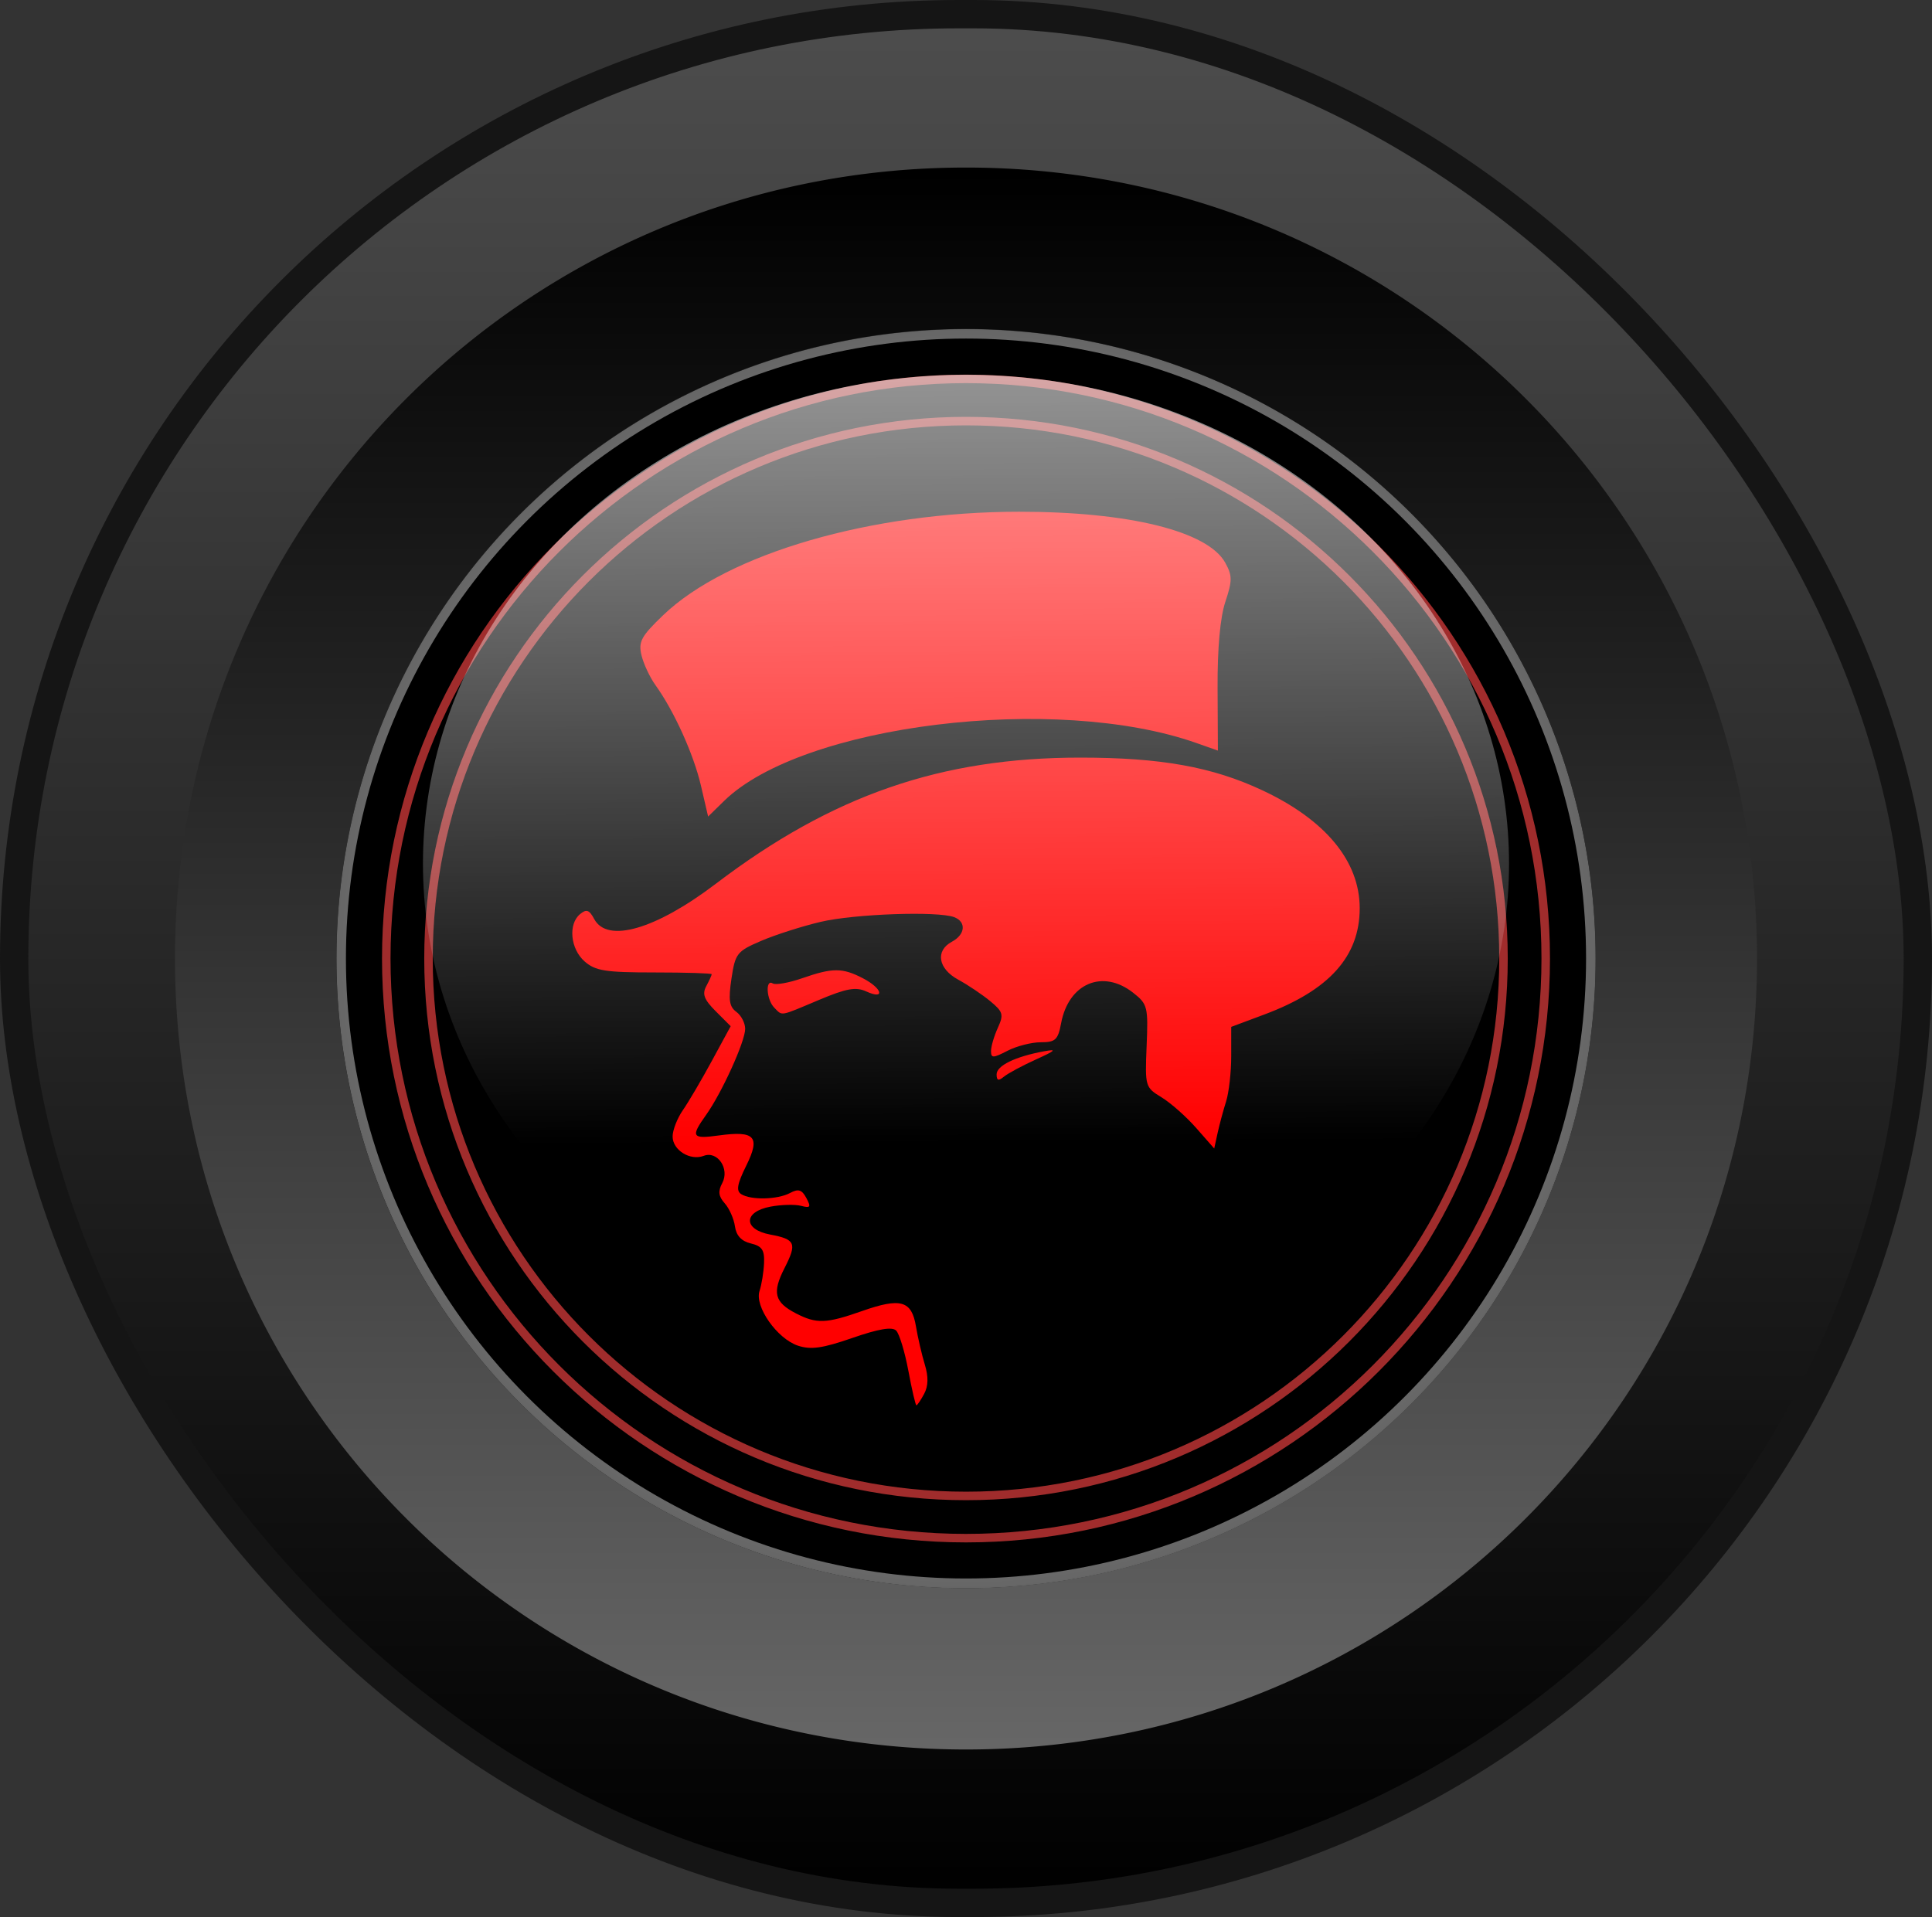 <?xml version="1.0" encoding="UTF-8" standalone="no"?>
<!-- Created with Inkscape (http://www.inkscape.org/) -->

<svg
   version="1.1"
   id="svg815"
   width="257.725"
   height="255.772"
   viewBox="0 0 257.725 255.772"
   sodipodi:docname="mrbostonx_butt.svg"
   inkscape:version="1.1 (c68e22c387, 2021-05-23)"
   xmlns:inkscape="http://www.inkscape.org/namespaces/inkscape"
   xmlns:sodipodi="http://sodipodi.sourceforge.net/DTD/sodipodi-0.dtd"
   xmlns:xlink="http://www.w3.org/1999/xlink"
   xmlns="http://www.w3.org/2000/svg"
   xmlns:svg="http://www.w3.org/2000/svg"
   xmlns:rdf="http://www.w3.org/1999/02/22-rdf-syntax-ns#"
   xmlns:cc="http://creativecommons.org/ns#"
   xmlns:dc="http://purl.org/dc/elements/1.1/">
  <rect x="0" y="0" width="257.725" height="255.772" fill="#333333" stroke="none"/>
  <defs
     id="defs819">
    <filter
       inkscape:label="Button"
       inkscape:menu="Bevels"
       inkscape:menu-tooltip="Soft bevel, slightly depressed middle"
       style="color-interpolation-filters:sRGB"
       id="filter1376"
       x="-0.22"
       y="-0.194"
       width="1.439"
       height="1.387">
      <feGaussianBlur
         stdDeviation="2.3"
         in="SourceAlpha"
         result="result0"
         id="feGaussianBlur1350" />
      <feMorphology
         in="SourceAlpha"
         radius="6.6"
         result="result1"
         id="feMorphology1352" />
      <feGaussianBlur
         stdDeviation="8.9"
         in="result1"
         id="feGaussianBlur1354" />
      <feColorMatrix
         values="1 0 0 0 0 0 1 0 0 0 0 0 1 0 0 0 0 0 0.3 0"
         result="result91"
         id="feColorMatrix1356" />
      <feComposite
         in="result0"
         operator="out"
         result="result2"
         in2="result91"
         id="feComposite1358" />
      <feGaussianBlur
         stdDeviation="1.7"
         result="result4"
         id="feGaussianBlur1360" />
      <feDiffuseLighting
         surfaceScale="10"
         id="feDiffuseLighting1364">
        <feDistantLight
           azimuth="225"
           elevation="45"
           id="feDistantLight1362" />
      </feDiffuseLighting>
      <feBlend
         in2="SourceGraphic"
         mode="multiply"
         id="feBlend1366" />
      <feComposite
         in2="SourceAlpha"
         operator="in"
         result="result3"
         id="feComposite1368" />
      <feSpecularLighting
         in="result4"
         surfaceScale="5"
         specularExponent="17.9"
         id="feSpecularLighting1372">
        <feDistantLight
           azimuth="225"
           elevation="45"
           id="feDistantLight1370" />
      </feSpecularLighting>
      <feComposite
         in2="result3"
         operator="atop"
         id="feComposite1374" />
    </filter>
    <filter
       style="color-interpolation-filters:sRGB"
       inkscape:label="Matte Jelly"
       id="filter1690"
       x="-0.119"
       y="-0.105"
       width="1.238"
       height="1.21">
      <feColorMatrix
         values="1 0 0 0 0 0 1 0 0 0 0 0 1 0 0 0 0 0 0.85 0"
         result="color"
         in="SourceGraphic"
         id="feColorMatrix1678" />
      <feGaussianBlur
         in="SourceAlpha"
         stdDeviation="7"
         result="blur"
         id="feGaussianBlur1680" />
      <feSpecularLighting
         in="blur"
         specularExponent="25"
         specularConstant="0.9"
         surfaceScale="5"
         lighting-color="#ffffff"
         result="specular"
         id="feSpecularLighting1684">
        <feDistantLight
           elevation="60"
           azimuth="225"
           id="feDistantLight1682" />
      </feSpecularLighting>
      <feComposite
         in="specular"
         in2="SourceGraphic"
         k3="1"
         k2="1"
         operator="arithmetic"
         result="composite1"
         id="feComposite1686"
         k1="0"
         k4="0" />
      <feComposite
         in="composite1"
         in2="color"
         operator="atop"
         result="composite2"
         id="feComposite1688" />
    </filter>
    <linearGradient
       inkscape:collect="always"
       xlink:href="#linearGradient934"
       id="linearGradient912"
       gradientUnits="userSpaceOnUse"
       x1="89.958"
       y1="68.792"
       x2="89.958"
       y2="100.542"
       gradientTransform="matrix(1.846,0,0,7.937,-133.541,-559.984)" />
    <linearGradient
       inkscape:collect="always"
       id="linearGradient934">
      <stop
         style="stop-color:#4d4d4d;stop-opacity:1"
         offset="0"
         id="stop930" />
      <stop
         style="stop-color:#000000;stop-opacity:1"
         offset="1"
         id="stop932" />
    </linearGradient>
    <radialGradient
       inkscape:collect="always"
       xlink:href="#linearGradient1025"
       id="radialGradient1019"
       cx="37.042"
       cy="84.667"
       fx="37.042"
       fy="84.667"
       r="10.583"
       gradientUnits="userSpaceOnUse"
       gradientTransform="matrix(2.60166e-7,1,-1,-1.1423277e-6,122.422,87.277)" />
    <linearGradient
       inkscape:collect="always"
       id="linearGradient1025">
      <stop
         style="stop-color:#ffffff;stop-opacity:1"
         offset="0"
         id="stop1021" />
      <stop
         style="stop-color:#666666;stop-opacity:1"
         offset="1"
         id="stop1023" />
    </linearGradient>
    <linearGradient
       inkscape:collect="always"
       xlink:href="#linearGradient1072"
       id="linearGradient1074"
       x1="62.362"
       y1="11.89"
       x2="62.362"
       y2="111.89"
       gradientUnits="userSpaceOnUse"
       gradientTransform="matrix(2.1,0,0,2.1,-98.44,-17.968)" />
    <linearGradient
       inkscape:collect="always"
       id="linearGradient1072">
      <stop
         style="stop-color:#000000;stop-opacity:1;"
         offset="0"
         id="stop1068" />
      <stop
         style="stop-color:#666666;stop-opacity:1"
         offset="1"
         id="stop1070" />
    </linearGradient>
    <linearGradient
       inkscape:collect="always"
       xlink:href="#linearGradient1137"
       id="linearGradient1139"
       x1="16.347"
       y1="1.128"
       x2="16.39"
       y2="12.461"
       gradientUnits="userSpaceOnUse"
       gradientTransform="matrix(6.626,0,0,9.123,-74.753,22.837)" />
    <linearGradient
       inkscape:collect="always"
       id="linearGradient1137">
      <stop
         style="stop-color:#ffffff;stop-opacity:1;"
         offset="0"
         id="stop1133" />
      <stop
         style="stop-color:#ffffff;stop-opacity:0;"
         offset="1"
         id="stop1135" />
    </linearGradient>
  </defs>
  <sodipodi:namedview
     pagecolor="#ffffff"
     bordercolor="#666666"
     borderopacity="1"
     objecttolerance="10"
     gridtolerance="10"
     guidetolerance="10"
     inkscape:pageopacity="0"
     inkscape:pageshadow="2"
     inkscape:window-width="1366"
     inkscape:window-height="705"
     id="namedview817"
     showgrid="false"
     inkscape:zoom="1"
     inkscape:cx="136"
     inkscape:cy="191.5"
     inkscape:window-x="-8"
     inkscape:window-y="-8"
     inkscape:window-maximized="1"
     inkscape:current-layer="layer3"
     inkscape:pagecheckerboard="0">
    <inkscape:grid
       type="xygrid"
       id="grid829"
       originx="5.862"
       originy="-283.61" />
  </sodipodi:namedview>
  <g
     inkscape:groupmode="layer"
     id="layer1"
     inkscape:label="Layer 1"
     style="display:inline"
     transform="translate(96.362,15.89)"
     sodipodi:insensitive="true">
    <rect
       style="display:inline;fill:url(#linearGradient912);fill-opacity:1;stroke:#151515;stroke-width:3.78;stroke-miterlimit:4;stroke-dasharray:none;stroke-opacity:1"
       id="rect837-1"
       width="253.945"
       height="251.992"
       x="-94.472"
       y="-14"
       ry="125.996" />
    <g
       id="g859"
       transform="matrix(7.936,0,0,7.937,-267.12,-874.694)"
       style="display:inline;stroke-width:0.476">
      <ellipse
         style="display:inline;fill:url(#radialGradient1019);fill-opacity:1;stroke-width:0.126"
         id="path835"
         cx="37.756"
         cy="124.319"
         rx="10.583"
         ry="10.583" />
    </g>
    <path
       id="rect914"
       style="display:inline;fill:url(#linearGradient1074);fill-opacity:1;stroke:none;stroke-width:419.529;stroke-linecap:round;stroke-linejoin:round"
       d="m 32.498,6.464 c -58.458,0 -105.517,47.069 -105.517,105.534 0,58.465 47.059,105.53 105.517,105.53 58.458,0 105.521,-47.065 105.521,-105.53 0,-58.465 -47.063,-105.534 -105.521,-105.534 z m 0,21.537 A 83.987,83.997 0 0 1 116.485,111.998 83.987,83.997 0 0 1 32.498,195.995 83.987,83.997 0 0 1 -51.489,111.998 83.987,83.997 0 0 1 32.498,28.001 Z" />
  </g>
  <g
     inkscape:groupmode="layer"
     id="layer3"
     inkscape:label="Layer 3"
     style="display:inline">
    <circle
       style="display:inline;fill:#000000;stroke-width:419.528;stroke-linecap:round;stroke-linejoin:round"
       id="path1069"
       cx="128.862"
       cy="127.886"
       r="82.716" />
    <path
       style="color:#000000;font-style:normal;font-variant:normal;font-weight:normal;font-stretch:normal;font-size:medium;line-height:normal;font-family:sans-serif;font-variant-ligatures:normal;font-variant-position:normal;font-variant-caps:normal;font-variant-numeric:normal;font-variant-alternates:normal;font-feature-settings:normal;text-indent:0;text-align:start;text-decoration:none;text-decoration-line:none;text-decoration-style:solid;text-decoration-color:#000000;letter-spacing:normal;word-spacing:normal;text-transform:none;writing-mode:lr-tb;direction:ltr;text-orientation:mixed;dominant-baseline:auto;baseline-shift:baseline;text-anchor:start;white-space:normal;shape-padding:0;clip-rule:nonzero;display:inline;overflow:visible;visibility:visible;isolation:auto;mix-blend-mode:normal;color-interpolation:sRGB;color-interpolation-filters:linearRGB;solid-color:#000000;solid-opacity:1;vector-effect:none;fill:#000000;fill-opacity:1;fill-rule:nonzero;stroke:#a02c2c;stroke-width:1.134;stroke-linecap:butt;stroke-linejoin:miter;stroke-miterlimit:4;stroke-dasharray:none;stroke-dashoffset:0;stroke-opacity:1;color-rendering:auto;image-rendering:auto;shape-rendering:auto;text-rendering:auto;enable-background:accumulate"
       d="m 128.862,50.551 c -42.678,0 -77.335,34.657 -77.335,77.335 0,42.678 34.657,77.335 77.335,77.335 42.678,0 77.335,-34.657 77.335,-77.335 0,-42.678 -34.657,-77.335 -77.335,-77.335 z m 0,5.633 c 39.633,0 71.702,32.069 71.702,71.702 0,39.633 -32.069,71.702 -71.702,71.702 -39.633,0 -71.702,-32.069 -71.702,-71.702 0,-39.633 32.069,-71.702 71.702,-71.702 z"
       id="path827"
       inkscape:connector-curvature="0" />
    <path
       style="display:inline;fill:#ff0000;stroke-width:1"
       d="m 121.175,182.9 c -0.47,-2.529 -1.204,-4.947 -1.629,-5.373 -0.536,-0.536 -2.336,-0.233 -5.84,0.982 -3.984,1.381 -5.534,1.602 -7.258,1.031 -2.787,-0.923 -5.816,-5.239 -5.127,-7.304 0.276,-0.827 0.547,-2.491 0.601,-3.698 0.079,-1.763 -0.267,-2.281 -1.765,-2.639 -1.252,-0.299 -1.946,-1.047 -2.117,-2.278 -0.14,-1.008 -0.753,-2.391 -1.363,-3.075 -0.831,-0.93 -0.914,-1.606 -0.334,-2.692 1.024,-1.913 -0.625,-4.349 -2.466,-3.642 -1.809,0.694 -4.152,-0.763 -4.152,-2.582 0,-0.844 0.617,-2.426 1.37,-3.513 0.754,-1.088 2.497,-4.053 3.873,-6.59 l 2.503,-4.612 -1.992,-1.992 c -1.556,-1.556 -1.833,-2.289 -1.265,-3.35 0.4,-0.747 0.727,-1.464 0.727,-1.593 2.01e-4,-0.129 -3.437,-0.235 -7.638,-0.235 -6.539,0 -7.88,-0.212 -9.315,-1.47 -1.901,-1.667 -2.221,-4.975 -0.611,-6.312 0.852,-0.707 1.231,-0.577 1.889,0.654 1.747,3.264 8.214,1.385 16.237,-4.716 15.523,-11.806 30.028,-16.824 48.62,-16.821 10.719,0.002 17.586,1.233 24.245,4.35 8.46,3.959 13.014,9.469 13.014,15.746 0,6.422 -4.048,10.935 -12.715,14.176 l -4.424,1.654 v 3.896 c 0,2.143 -0.308,4.869 -0.684,6.057 -0.376,1.188 -0.886,3.086 -1.134,4.217 l -0.45,2.057 -2.406,-2.74 c -1.323,-1.507 -3.404,-3.347 -4.623,-4.089 -2.178,-1.325 -2.213,-1.445 -1.988,-6.853 0.218,-5.227 0.128,-5.584 -1.795,-7.097 -4.057,-3.191 -8.612,-1.266 -9.611,4.061 -0.417,2.224 -0.758,2.544 -2.716,2.544 -1.231,0 -3.228,0.512 -4.437,1.137 -1.924,0.995 -2.199,0.999 -2.199,0.035 0,-0.606 0.407,-1.995 0.905,-3.087 0.813,-1.785 0.711,-2.146 -1.016,-3.575 -1.056,-0.874 -2.972,-2.16 -4.258,-2.859 -2.696,-1.464 -3.097,-3.861 -0.847,-5.065 1.786,-0.956 1.947,-2.646 0.312,-3.274 -2.17,-0.833 -13.303,-0.442 -17.83,0.626 -2.463,0.581 -6.025,1.719 -7.916,2.53 -3.243,1.39 -3.469,1.677 -3.973,5.041 -0.425,2.836 -0.292,3.745 0.651,4.434 0.652,0.477 1.182,1.501 1.178,2.275 -0.009,1.687 -3.115,8.528 -5.205,11.463 -2.098,2.947 -1.915,3.246 1.69,2.752 4.831,-0.662 5.574,0.16 3.654,4.041 -1.202,2.43 -1.365,3.347 -0.672,3.787 1.295,0.822 4.855,0.74 6.52,-0.151 1.11,-0.594 1.573,-0.451 2.174,0.672 0.65,1.215 0.545,1.37 -0.705,1.043 -0.808,-0.211 -2.646,-0.163 -4.086,0.107 -3.627,0.68 -3.649,3.045 -0.035,3.723 3.381,0.634 3.605,1.159 1.913,4.479 -1.669,3.273 -1.346,4.553 1.52,6.036 2.748,1.421 4.036,1.376 8.818,-0.308 5.154,-1.815 6.62,-1.4 7.195,2.039 0.25,1.492 0.781,3.786 1.182,5.098 0.498,1.631 0.47,2.868 -0.089,3.912 -0.449,0.84 -0.914,1.527 -1.032,1.527 -0.118,0 -0.6,-2.069 -1.07,-4.599 z m 11.77,-39.558 c 0,-1.163 2.49,-2.373 6.334,-3.08 1.771,-0.325 1.546,-0.099 -1.081,1.09 -1.824,0.826 -3.752,1.863 -4.285,2.304 -0.721,0.598 -0.968,0.518 -0.968,-0.315 z m -29.658,-8.9 c -1.047,-1.047 -1.22,-3.866 -0.199,-3.235 0.383,0.236 2.143,-0.074 3.912,-0.69 4.066,-1.416 5.367,-1.417 8.097,-0.005 2.619,1.354 3.032,2.937 0.461,1.766 -1.394,-0.635 -2.641,-0.411 -6.312,1.134 -5.341,2.248 -4.832,2.16 -5.961,1.031 z m -9.784,-29.626 c -0.974,-4.19 -3.584,-9.959 -6.067,-13.409 -0.752,-1.045 -1.591,-2.84 -1.865,-3.989 -0.431,-1.805 -0.036,-2.533 2.901,-5.348 8.567,-8.209 27.757,-13.787 47.455,-13.795 14.673,-0.006 25.196,2.597 27.521,6.808 0.95,1.721 0.952,2.379 0.01,5.216 -0.694,2.093 -1.062,6.196 -1.035,11.546 l 0.042,8.299 -2.863,-1.01 C 140.834,92.512 107.031,96.656 96.595,106.858 l -2.133,2.085 z"
       id="path1417"
       inkscape:connector-curvature="0" />
  </g>
  <g
     inkscape:groupmode="layer"
     id="layer2"
     inkscape:label="Layer 2"
     style="display:inline;opacity:0.584"
     transform="translate(96.362,15.89)">
    <ellipse
       style="display:inline;mix-blend-mode:normal;fill:url(#linearGradient1139);fill-opacity:1;stroke:none;stroke-width:1.49"
       id="path303"
       cx="32.5"
       cy="99.347"
       rx="72.44"
       ry="65.233" />
  </g>
</svg>
